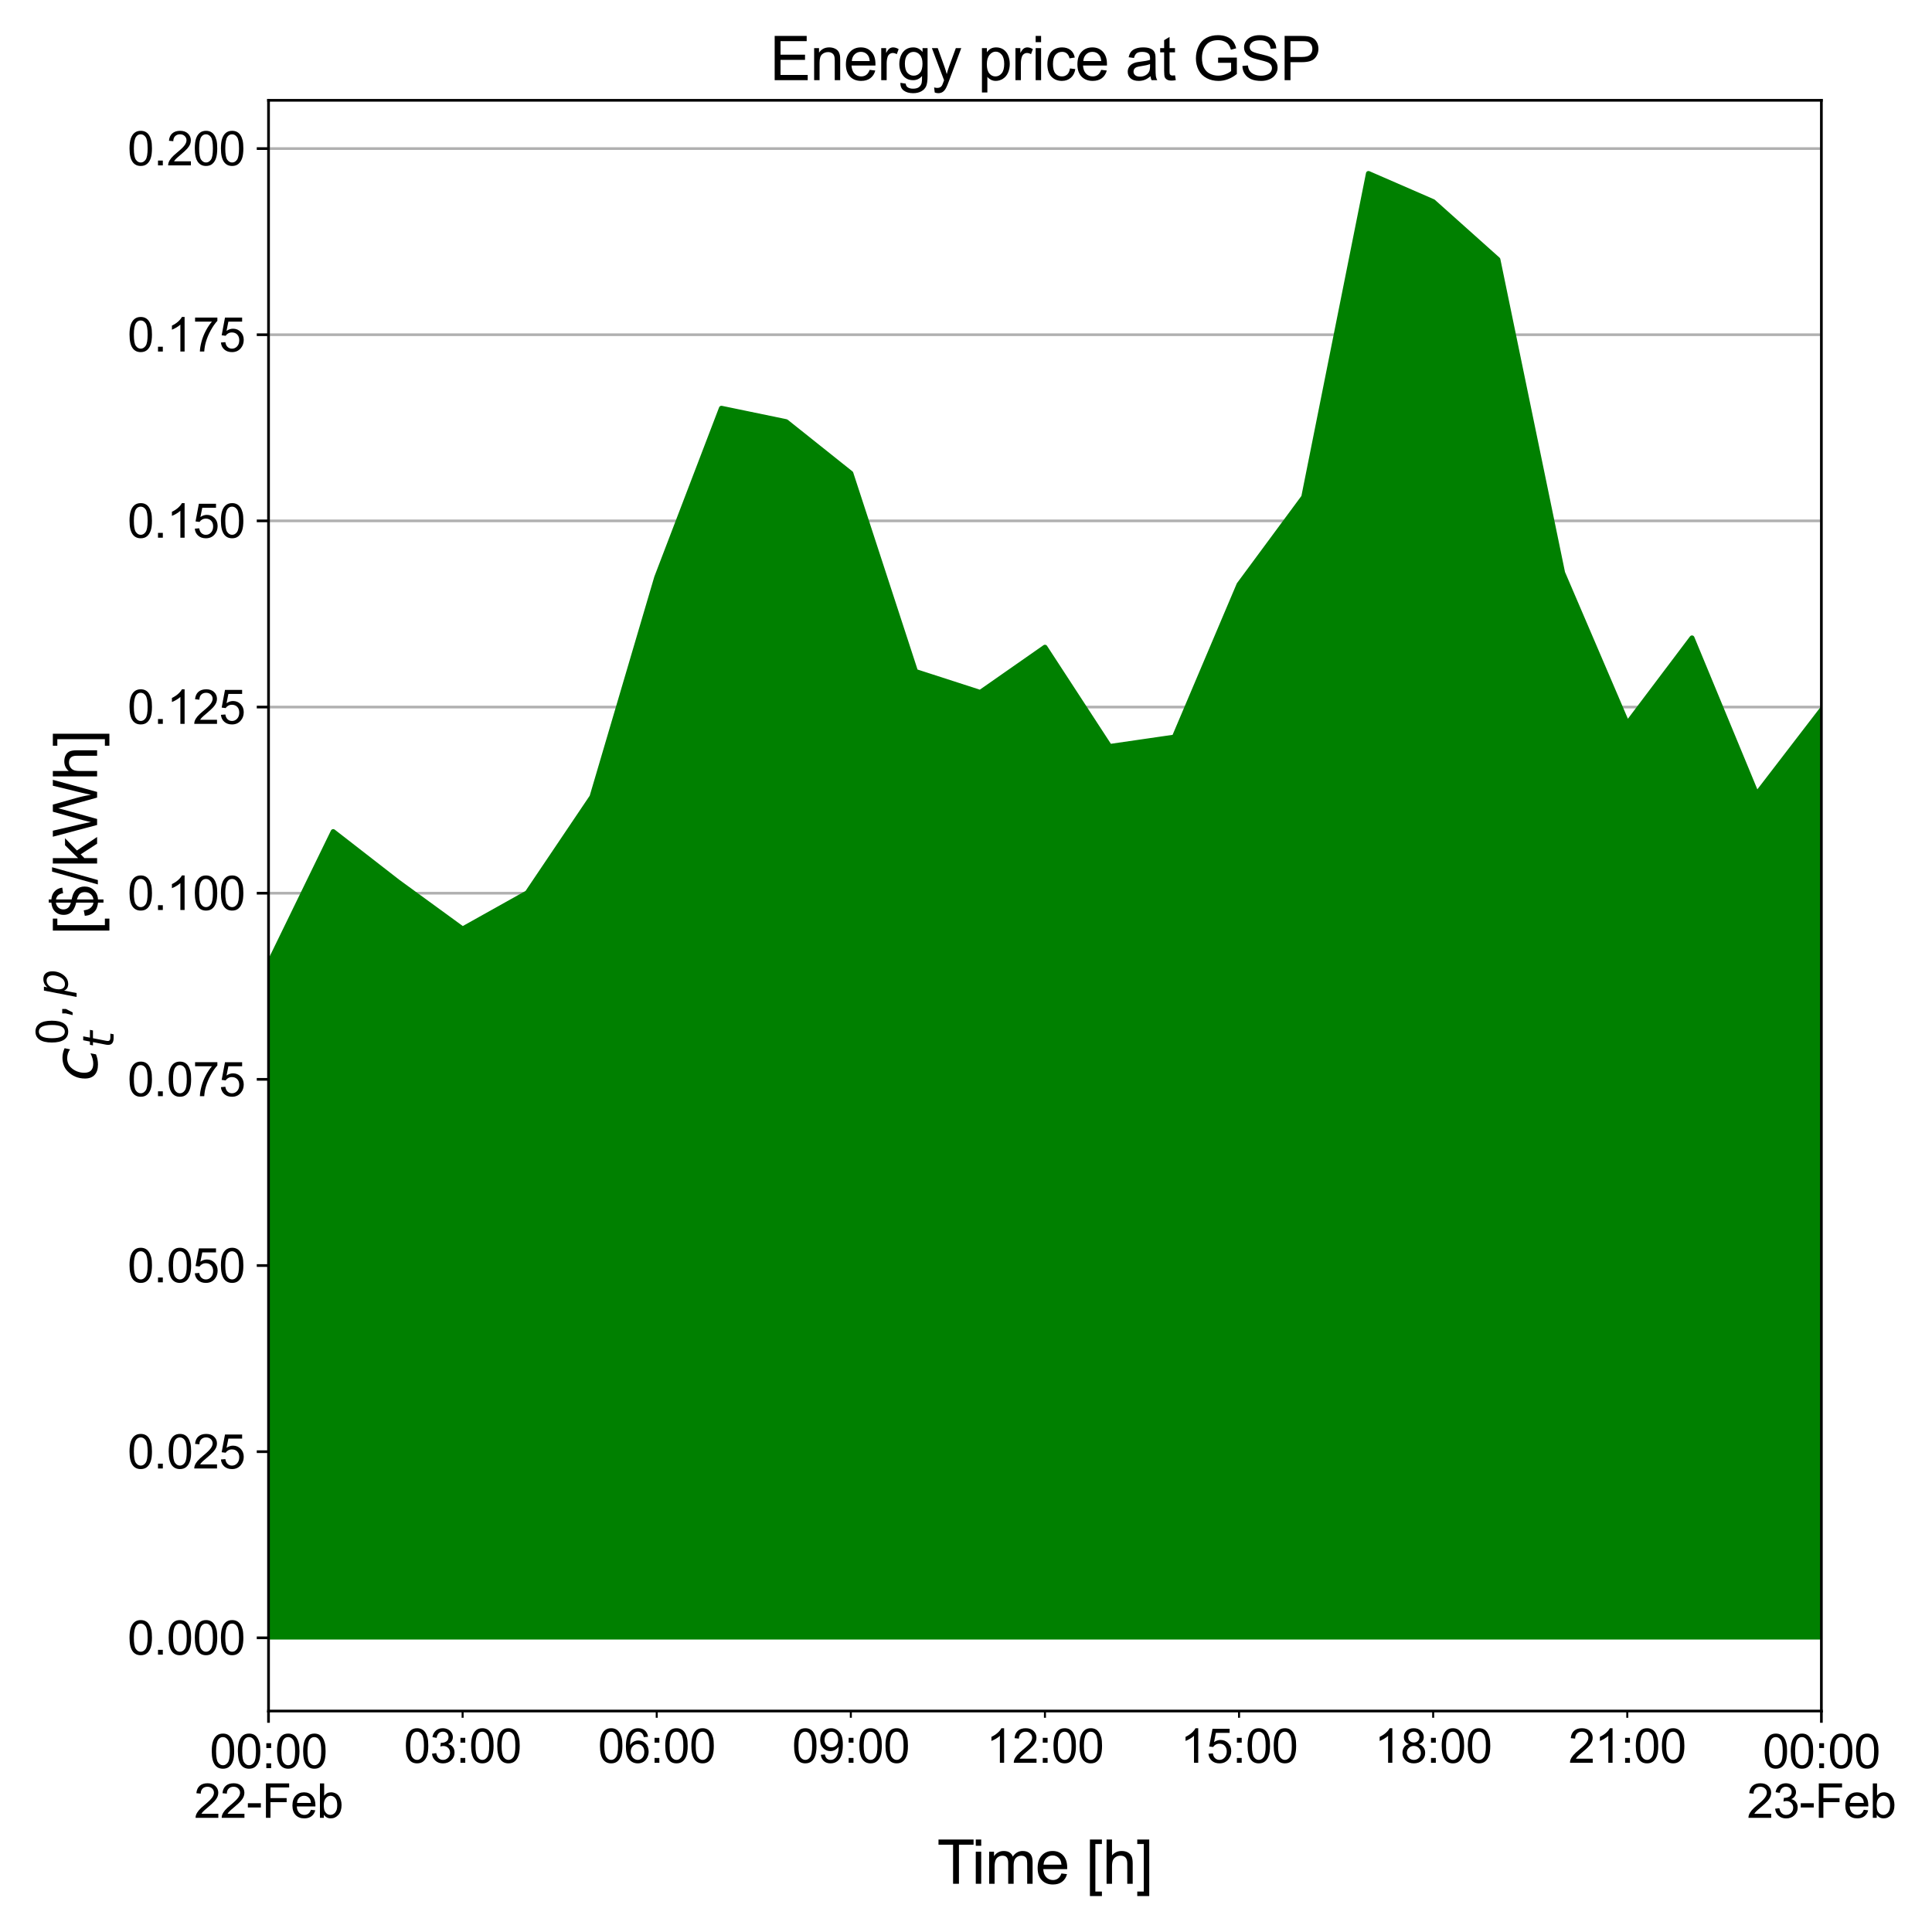 <?xml version="1.0" encoding="utf-8" standalone="no"?>
<!DOCTYPE svg PUBLIC "-//W3C//DTD SVG 1.1//EN"
  "http://www.w3.org/Graphics/SVG/1.1/DTD/svg11.dtd">
<svg xmlns:xlink="http://www.w3.org/1999/xlink" width="576pt" height="576pt" viewBox="0 0 576 576" xmlns="http://www.w3.org/2000/svg" version="1.1">
 <defs>
  <style type="text/css">*{stroke-linejoin: round; stroke-linecap: butt}</style>
 </defs>
 <g id="figure_1">
  <g id="patch_1">
   <path d="M 0 576 
L 576 576 
L 576 0 
L 0 0 
z
" style="fill: #ffffff"/>
  </g>
  <g id="axes_1">
   <g id="patch_2">
    <path d="M 80.051 510.127 
L 543.023 510.127 
L 543.023 29.903 
L 80.051 29.903 
z
" style="fill: #ffffff"/>
   </g>
   <g id="matplotlib.axis_1">
    <g id="xtick_1">
     <g id="line2d_1">
      <path d="M 80.051 510.127 
L 80.051 29.903 
" clip-path="url(#p0fe877a2eb)" style="fill: none; stroke: #b0b0b0; stroke-width: 0.8; stroke-linecap: square"/>
     </g>
     <g id="line2d_2">
      <defs>
       <path id="mec8074fde2" d="M 0 0 
L 0 3.5 
" style="stroke: #000000; stroke-width: 0.8"/>
      </defs>
      <g>
       <use xlink:href="#mec8074fde2" x="80.051" y="510.127" style="stroke: #000000; stroke-width: 0.8"/>
      </g>
     </g>
     <g id="text_1">
      <!-- 00:00 -->
      <g transform="translate(62.535 527.148)scale(0.14 -0.14)">
       <defs>
        <path id="ArialMT-30" d="M 266 2259 
Q 266 3072 433 3567 
Q 600 4063 929 4331 
Q 1259 4600 1759 4600 
Q 2128 4600 2406 4451 
Q 2684 4303 2865 4023 
Q 3047 3744 3150 3342 
Q 3253 2941 3253 2259 
Q 3253 1453 3087 958 
Q 2922 463 2592 192 
Q 2263 -78 1759 -78 
Q 1097 -78 719 397 
Q 266 969 266 2259 
z
M 844 2259 
Q 844 1131 1108 757 
Q 1372 384 1759 384 
Q 2147 384 2411 759 
Q 2675 1134 2675 2259 
Q 2675 3391 2411 3762 
Q 2147 4134 1753 4134 
Q 1366 4134 1134 3806 
Q 844 3388 844 2259 
z
" transform="scale(0.016)"/>
        <path id="ArialMT-3a" d="M 578 2678 
L 578 3319 
L 1219 3319 
L 1219 2678 
L 578 2678 
z
M 578 0 
L 578 641 
L 1219 641 
L 1219 0 
L 578 0 
z
" transform="scale(0.016)"/>
       </defs>
       <use xlink:href="#ArialMT-30"/>
       <use xlink:href="#ArialMT-30" x="55.615"/>
       <use xlink:href="#ArialMT-3a" x="111.23"/>
       <use xlink:href="#ArialMT-30" x="139.014"/>
       <use xlink:href="#ArialMT-30" x="194.629"/>
      </g>
      <!-- 22-Feb -->
      <g transform="translate(57.874 541.956)scale(0.14 -0.14)">
       <defs>
        <path id="ArialMT-32" d="M 3222 541 
L 3222 0 
L 194 0 
Q 188 203 259 391 
Q 375 700 629 1000 
Q 884 1300 1366 1694 
Q 2113 2306 2375 2664 
Q 2638 3022 2638 3341 
Q 2638 3675 2398 3904 
Q 2159 4134 1775 4134 
Q 1369 4134 1125 3890 
Q 881 3647 878 3216 
L 300 3275 
Q 359 3922 746 4261 
Q 1134 4600 1788 4600 
Q 2447 4600 2831 4234 
Q 3216 3869 3216 3328 
Q 3216 3053 3103 2787 
Q 2991 2522 2730 2228 
Q 2469 1934 1863 1422 
Q 1356 997 1212 845 
Q 1069 694 975 541 
L 3222 541 
z
" transform="scale(0.016)"/>
        <path id="ArialMT-2d" d="M 203 1375 
L 203 1941 
L 1931 1941 
L 1931 1375 
L 203 1375 
z
" transform="scale(0.016)"/>
        <path id="ArialMT-46" d="M 525 0 
L 525 4581 
L 3616 4581 
L 3616 4041 
L 1131 4041 
L 1131 2622 
L 3281 2622 
L 3281 2081 
L 1131 2081 
L 1131 0 
L 525 0 
z
" transform="scale(0.016)"/>
        <path id="ArialMT-65" d="M 2694 1069 
L 3275 997 
Q 3138 488 2766 206 
Q 2394 -75 1816 -75 
Q 1088 -75 661 373 
Q 234 822 234 1631 
Q 234 2469 665 2931 
Q 1097 3394 1784 3394 
Q 2450 3394 2872 2941 
Q 3294 2488 3294 1666 
Q 3294 1616 3291 1516 
L 816 1516 
Q 847 969 1125 678 
Q 1403 388 1819 388 
Q 2128 388 2347 550 
Q 2566 713 2694 1069 
z
M 847 1978 
L 2700 1978 
Q 2663 2397 2488 2606 
Q 2219 2931 1791 2931 
Q 1403 2931 1139 2672 
Q 875 2413 847 1978 
z
" transform="scale(0.016)"/>
        <path id="ArialMT-62" d="M 941 0 
L 419 0 
L 419 4581 
L 981 4581 
L 981 2947 
Q 1338 3394 1891 3394 
Q 2197 3394 2470 3270 
Q 2744 3147 2920 2923 
Q 3097 2700 3197 2384 
Q 3297 2069 3297 1709 
Q 3297 856 2875 390 
Q 2453 -75 1863 -75 
Q 1275 -75 941 416 
L 941 0 
z
M 934 1684 
Q 934 1088 1097 822 
Q 1363 388 1816 388 
Q 2184 388 2453 708 
Q 2722 1028 2722 1663 
Q 2722 2313 2464 2622 
Q 2206 2931 1841 2931 
Q 1472 2931 1203 2611 
Q 934 2291 934 1684 
z
" transform="scale(0.016)"/>
       </defs>
       <use xlink:href="#ArialMT-32"/>
       <use xlink:href="#ArialMT-32" x="55.615"/>
       <use xlink:href="#ArialMT-2d" x="111.23"/>
       <use xlink:href="#ArialMT-46" x="144.531"/>
       <use xlink:href="#ArialMT-65" x="205.615"/>
       <use xlink:href="#ArialMT-62" x="261.23"/>
      </g>
     </g>
    </g>
    <g id="xtick_2">
     <g id="line2d_3">
      <path d="M 543.023 510.127 
L 543.023 29.903 
" clip-path="url(#p0fe877a2eb)" style="fill: none; stroke: #b0b0b0; stroke-width: 0.8; stroke-linecap: square"/>
     </g>
     <g id="line2d_4">
      <g>
       <use xlink:href="#mec8074fde2" x="543.023" y="510.127" style="stroke: #000000; stroke-width: 0.8"/>
      </g>
     </g>
     <g id="text_2">
      <!-- 00:00 -->
      <g transform="translate(525.508 527.148)scale(0.14 -0.14)">
       <use xlink:href="#ArialMT-30"/>
       <use xlink:href="#ArialMT-30" x="55.615"/>
       <use xlink:href="#ArialMT-3a" x="111.23"/>
       <use xlink:href="#ArialMT-30" x="139.014"/>
       <use xlink:href="#ArialMT-30" x="194.629"/>
      </g>
      <!-- 23-Feb -->
      <g transform="translate(520.846 541.956)scale(0.14 -0.14)">
       <defs>
        <path id="ArialMT-33" d="M 269 1209 
L 831 1284 
Q 928 806 1161 595 
Q 1394 384 1728 384 
Q 2125 384 2398 659 
Q 2672 934 2672 1341 
Q 2672 1728 2419 1979 
Q 2166 2231 1775 2231 
Q 1616 2231 1378 2169 
L 1441 2663 
Q 1497 2656 1531 2656 
Q 1891 2656 2178 2843 
Q 2466 3031 2466 3422 
Q 2466 3731 2256 3934 
Q 2047 4138 1716 4138 
Q 1388 4138 1169 3931 
Q 950 3725 888 3313 
L 325 3413 
Q 428 3978 793 4289 
Q 1159 4600 1703 4600 
Q 2078 4600 2393 4439 
Q 2709 4278 2876 4000 
Q 3044 3722 3044 3409 
Q 3044 3113 2884 2869 
Q 2725 2625 2413 2481 
Q 2819 2388 3044 2092 
Q 3269 1797 3269 1353 
Q 3269 753 2831 336 
Q 2394 -81 1725 -81 
Q 1122 -81 723 278 
Q 325 638 269 1209 
z
" transform="scale(0.016)"/>
       </defs>
       <use xlink:href="#ArialMT-32"/>
       <use xlink:href="#ArialMT-33" x="55.615"/>
       <use xlink:href="#ArialMT-2d" x="111.23"/>
       <use xlink:href="#ArialMT-46" x="144.531"/>
       <use xlink:href="#ArialMT-65" x="205.615"/>
       <use xlink:href="#ArialMT-62" x="261.23"/>
      </g>
     </g>
    </g>
    <g id="xtick_3">
     <g id="line2d_5">
      <defs>
       <path id="m5b5d8b4d65" d="M 0 0 
L 0 2 
" style="stroke: #000000; stroke-width: 0.6"/>
      </defs>
      <g>
       <use xlink:href="#m5b5d8b4d65" x="137.922" y="510.127" style="stroke: #000000; stroke-width: 0.6"/>
      </g>
     </g>
     <g id="text_3">
      <!-- 03:00 -->
      <g transform="translate(120.407 525.548)scale(0.14 -0.14)">
       <use xlink:href="#ArialMT-30"/>
       <use xlink:href="#ArialMT-33" x="55.615"/>
       <use xlink:href="#ArialMT-3a" x="111.23"/>
       <use xlink:href="#ArialMT-30" x="139.014"/>
       <use xlink:href="#ArialMT-30" x="194.629"/>
      </g>
     </g>
    </g>
    <g id="xtick_4">
     <g id="line2d_6">
      <g>
       <use xlink:href="#m5b5d8b4d65" x="195.794" y="510.127" style="stroke: #000000; stroke-width: 0.6"/>
      </g>
     </g>
     <g id="text_4">
      <!-- 06:00 -->
      <g transform="translate(178.278 525.548)scale(0.14 -0.14)">
       <defs>
        <path id="ArialMT-36" d="M 3184 3459 
L 2625 3416 
Q 2550 3747 2413 3897 
Q 2184 4138 1850 4138 
Q 1581 4138 1378 3988 
Q 1113 3794 959 3422 
Q 806 3050 800 2363 
Q 1003 2672 1297 2822 
Q 1591 2972 1913 2972 
Q 2475 2972 2870 2558 
Q 3266 2144 3266 1488 
Q 3266 1056 3080 686 
Q 2894 316 2569 119 
Q 2244 -78 1831 -78 
Q 1128 -78 684 439 
Q 241 956 241 2144 
Q 241 3472 731 4075 
Q 1159 4600 1884 4600 
Q 2425 4600 2770 4297 
Q 3116 3994 3184 3459 
z
M 888 1484 
Q 888 1194 1011 928 
Q 1134 663 1356 523 
Q 1578 384 1822 384 
Q 2178 384 2434 671 
Q 2691 959 2691 1453 
Q 2691 1928 2437 2201 
Q 2184 2475 1800 2475 
Q 1419 2475 1153 2201 
Q 888 1928 888 1484 
z
" transform="scale(0.016)"/>
       </defs>
       <use xlink:href="#ArialMT-30"/>
       <use xlink:href="#ArialMT-36" x="55.615"/>
       <use xlink:href="#ArialMT-3a" x="111.23"/>
       <use xlink:href="#ArialMT-30" x="139.014"/>
       <use xlink:href="#ArialMT-30" x="194.629"/>
      </g>
     </g>
    </g>
    <g id="xtick_5">
     <g id="line2d_7">
      <g>
       <use xlink:href="#m5b5d8b4d65" x="253.665" y="510.127" style="stroke: #000000; stroke-width: 0.6"/>
      </g>
     </g>
     <g id="text_5">
      <!-- 09:00 -->
      <g transform="translate(236.15 525.548)scale(0.14 -0.14)">
       <defs>
        <path id="ArialMT-39" d="M 350 1059 
L 891 1109 
Q 959 728 1153 556 
Q 1347 384 1650 384 
Q 1909 384 2104 503 
Q 2300 622 2425 820 
Q 2550 1019 2634 1356 
Q 2719 1694 2719 2044 
Q 2719 2081 2716 2156 
Q 2547 1888 2255 1720 
Q 1963 1553 1622 1553 
Q 1053 1553 659 1965 
Q 266 2378 266 3053 
Q 266 3750 677 4175 
Q 1088 4600 1706 4600 
Q 2153 4600 2523 4359 
Q 2894 4119 3086 3673 
Q 3278 3228 3278 2384 
Q 3278 1506 3087 986 
Q 2897 466 2520 194 
Q 2144 -78 1638 -78 
Q 1100 -78 759 220 
Q 419 519 350 1059 
z
M 2653 3081 
Q 2653 3566 2395 3850 
Q 2138 4134 1775 4134 
Q 1400 4134 1122 3828 
Q 844 3522 844 3034 
Q 844 2597 1108 2323 
Q 1372 2050 1759 2050 
Q 2150 2050 2401 2323 
Q 2653 2597 2653 3081 
z
" transform="scale(0.016)"/>
       </defs>
       <use xlink:href="#ArialMT-30"/>
       <use xlink:href="#ArialMT-39" x="55.615"/>
       <use xlink:href="#ArialMT-3a" x="111.23"/>
       <use xlink:href="#ArialMT-30" x="139.014"/>
       <use xlink:href="#ArialMT-30" x="194.629"/>
      </g>
     </g>
    </g>
    <g id="xtick_6">
     <g id="line2d_8">
      <g>
       <use xlink:href="#m5b5d8b4d65" x="311.537" y="510.127" style="stroke: #000000; stroke-width: 0.6"/>
      </g>
     </g>
     <g id="text_6">
      <!-- 12:00 -->
      <g transform="translate(294.022 525.548)scale(0.14 -0.14)">
       <defs>
        <path id="ArialMT-31" d="M 2384 0 
L 1822 0 
L 1822 3584 
Q 1619 3391 1289 3197 
Q 959 3003 697 2906 
L 697 3450 
Q 1169 3672 1522 3987 
Q 1875 4303 2022 4600 
L 2384 4600 
L 2384 0 
z
" transform="scale(0.016)"/>
       </defs>
       <use xlink:href="#ArialMT-31"/>
       <use xlink:href="#ArialMT-32" x="55.615"/>
       <use xlink:href="#ArialMT-3a" x="111.23"/>
       <use xlink:href="#ArialMT-30" x="139.014"/>
       <use xlink:href="#ArialMT-30" x="194.629"/>
      </g>
     </g>
    </g>
    <g id="xtick_7">
     <g id="line2d_9">
      <g>
       <use xlink:href="#m5b5d8b4d65" x="369.408" y="510.127" style="stroke: #000000; stroke-width: 0.6"/>
      </g>
     </g>
     <g id="text_7">
      <!-- 15:00 -->
      <g transform="translate(351.893 525.548)scale(0.14 -0.14)">
       <defs>
        <path id="ArialMT-35" d="M 266 1200 
L 856 1250 
Q 922 819 1161 601 
Q 1400 384 1738 384 
Q 2144 384 2425 690 
Q 2706 997 2706 1503 
Q 2706 1984 2436 2262 
Q 2166 2541 1728 2541 
Q 1456 2541 1237 2417 
Q 1019 2294 894 2097 
L 366 2166 
L 809 4519 
L 3088 4519 
L 3088 3981 
L 1259 3981 
L 1013 2750 
Q 1425 3038 1878 3038 
Q 2478 3038 2890 2622 
Q 3303 2206 3303 1553 
Q 3303 931 2941 478 
Q 2500 -78 1738 -78 
Q 1113 -78 717 272 
Q 322 622 266 1200 
z
" transform="scale(0.016)"/>
       </defs>
       <use xlink:href="#ArialMT-31"/>
       <use xlink:href="#ArialMT-35" x="55.615"/>
       <use xlink:href="#ArialMT-3a" x="111.23"/>
       <use xlink:href="#ArialMT-30" x="139.014"/>
       <use xlink:href="#ArialMT-30" x="194.629"/>
      </g>
     </g>
    </g>
    <g id="xtick_8">
     <g id="line2d_10">
      <g>
       <use xlink:href="#m5b5d8b4d65" x="427.28" y="510.127" style="stroke: #000000; stroke-width: 0.6"/>
      </g>
     </g>
     <g id="text_8">
      <!-- 18:00 -->
      <g transform="translate(409.765 525.548)scale(0.14 -0.14)">
       <defs>
        <path id="ArialMT-38" d="M 1131 2484 
Q 781 2613 612 2850 
Q 444 3088 444 3419 
Q 444 3919 803 4259 
Q 1163 4600 1759 4600 
Q 2359 4600 2725 4251 
Q 3091 3903 3091 3403 
Q 3091 3084 2923 2848 
Q 2756 2613 2416 2484 
Q 2838 2347 3058 2040 
Q 3278 1734 3278 1309 
Q 3278 722 2862 322 
Q 2447 -78 1769 -78 
Q 1091 -78 675 323 
Q 259 725 259 1325 
Q 259 1772 486 2073 
Q 713 2375 1131 2484 
z
M 1019 3438 
Q 1019 3113 1228 2906 
Q 1438 2700 1772 2700 
Q 2097 2700 2305 2904 
Q 2513 3109 2513 3406 
Q 2513 3716 2298 3927 
Q 2084 4138 1766 4138 
Q 1444 4138 1231 3931 
Q 1019 3725 1019 3438 
z
M 838 1322 
Q 838 1081 952 856 
Q 1066 631 1291 507 
Q 1516 384 1775 384 
Q 2178 384 2440 643 
Q 2703 903 2703 1303 
Q 2703 1709 2433 1975 
Q 2163 2241 1756 2241 
Q 1359 2241 1098 1978 
Q 838 1716 838 1322 
z
" transform="scale(0.016)"/>
       </defs>
       <use xlink:href="#ArialMT-31"/>
       <use xlink:href="#ArialMT-38" x="55.615"/>
       <use xlink:href="#ArialMT-3a" x="111.23"/>
       <use xlink:href="#ArialMT-30" x="139.014"/>
       <use xlink:href="#ArialMT-30" x="194.629"/>
      </g>
     </g>
    </g>
    <g id="xtick_9">
     <g id="line2d_11">
      <g>
       <use xlink:href="#m5b5d8b4d65" x="485.152" y="510.127" style="stroke: #000000; stroke-width: 0.6"/>
      </g>
     </g>
     <g id="text_9">
      <!-- 21:00 -->
      <g transform="translate(467.636 525.548)scale(0.14 -0.14)">
       <use xlink:href="#ArialMT-32"/>
       <use xlink:href="#ArialMT-31" x="55.615"/>
       <use xlink:href="#ArialMT-3a" x="111.23"/>
       <use xlink:href="#ArialMT-30" x="139.014"/>
       <use xlink:href="#ArialMT-30" x="194.629"/>
      </g>
     </g>
    </g>
    <g id="text_10">
     <!-- Time [h] -->
     <g transform="translate(279.37 561.622)scale(0.18 -0.18)">
      <defs>
       <path id="ArialMT-54" d="M 1659 0 
L 1659 4041 
L 150 4041 
L 150 4581 
L 3781 4581 
L 3781 4041 
L 2266 4041 
L 2266 0 
L 1659 0 
z
" transform="scale(0.016)"/>
       <path id="ArialMT-69" d="M 425 3934 
L 425 4581 
L 988 4581 
L 988 3934 
L 425 3934 
z
M 425 0 
L 425 3319 
L 988 3319 
L 988 0 
L 425 0 
z
" transform="scale(0.016)"/>
       <path id="ArialMT-6d" d="M 422 0 
L 422 3319 
L 925 3319 
L 925 2853 
Q 1081 3097 1340 3245 
Q 1600 3394 1931 3394 
Q 2300 3394 2536 3241 
Q 2772 3088 2869 2813 
Q 3263 3394 3894 3394 
Q 4388 3394 4653 3120 
Q 4919 2847 4919 2278 
L 4919 0 
L 4359 0 
L 4359 2091 
Q 4359 2428 4304 2576 
Q 4250 2725 4106 2815 
Q 3963 2906 3769 2906 
Q 3419 2906 3187 2673 
Q 2956 2441 2956 1928 
L 2956 0 
L 2394 0 
L 2394 2156 
Q 2394 2531 2256 2718 
Q 2119 2906 1806 2906 
Q 1569 2906 1367 2781 
Q 1166 2656 1075 2415 
Q 984 2175 984 1722 
L 984 0 
L 422 0 
z
" transform="scale(0.016)"/>
       <path id="ArialMT-20" transform="scale(0.016)"/>
       <path id="ArialMT-5b" d="M 434 -1272 
L 434 4581 
L 1675 4581 
L 1675 4116 
L 997 4116 
L 997 -806 
L 1675 -806 
L 1675 -1272 
L 434 -1272 
z
" transform="scale(0.016)"/>
       <path id="ArialMT-68" d="M 422 0 
L 422 4581 
L 984 4581 
L 984 2938 
Q 1378 3394 1978 3394 
Q 2347 3394 2619 3248 
Q 2891 3103 3008 2847 
Q 3125 2591 3125 2103 
L 3125 0 
L 2563 0 
L 2563 2103 
Q 2563 2525 2380 2717 
Q 2197 2909 1863 2909 
Q 1613 2909 1392 2779 
Q 1172 2650 1078 2428 
Q 984 2206 984 1816 
L 984 0 
L 422 0 
z
" transform="scale(0.016)"/>
       <path id="ArialMT-5d" d="M 1363 -1272 
L 122 -1272 
L 122 -806 
L 800 -806 
L 800 4116 
L 122 4116 
L 122 4581 
L 1363 4581 
L 1363 -1272 
z
" transform="scale(0.016)"/>
      </defs>
      <use xlink:href="#ArialMT-54"/>
      <use xlink:href="#ArialMT-69" x="57.334"/>
      <use xlink:href="#ArialMT-6d" x="79.551"/>
      <use xlink:href="#ArialMT-65" x="162.852"/>
      <use xlink:href="#ArialMT-20" x="218.467"/>
      <use xlink:href="#ArialMT-5b" x="246.25"/>
      <use xlink:href="#ArialMT-68" x="274.033"/>
      <use xlink:href="#ArialMT-5d" x="329.648"/>
     </g>
    </g>
   </g>
   <g id="matplotlib.axis_2">
    <g id="ytick_1">
     <g id="line2d_12">
      <path d="M 80.051 488.299 
L 543.023 488.299 
" clip-path="url(#p0fe877a2eb)" style="fill: none; stroke: #b0b0b0; stroke-width: 0.8; stroke-linecap: square"/>
     </g>
     <g id="line2d_13">
      <defs>
       <path id="m1f0cbde946" d="M 0 0 
L -3.5 0 
" style="stroke: #000000; stroke-width: 0.8"/>
      </defs>
      <g>
       <use xlink:href="#m1f0cbde946" x="80.051" y="488.299" style="stroke: #000000; stroke-width: 0.8"/>
      </g>
     </g>
     <g id="text_11">
      <!-- 0.000 -->
      <g transform="translate(38.02 493.309)scale(0.14 -0.14)">
       <defs>
        <path id="ArialMT-2e" d="M 581 0 
L 581 641 
L 1222 641 
L 1222 0 
L 581 0 
z
" transform="scale(0.016)"/>
       </defs>
       <use xlink:href="#ArialMT-30"/>
       <use xlink:href="#ArialMT-2e" x="55.615"/>
       <use xlink:href="#ArialMT-30" x="83.398"/>
       <use xlink:href="#ArialMT-30" x="139.014"/>
       <use xlink:href="#ArialMT-30" x="194.629"/>
      </g>
     </g>
    </g>
    <g id="ytick_2">
     <g id="line2d_14">
      <path d="M 80.051 432.798 
L 543.023 432.798 
" clip-path="url(#p0fe877a2eb)" style="fill: none; stroke: #b0b0b0; stroke-width: 0.8; stroke-linecap: square"/>
     </g>
     <g id="line2d_15">
      <g>
       <use xlink:href="#m1f0cbde946" x="80.051" y="432.798" style="stroke: #000000; stroke-width: 0.8"/>
      </g>
     </g>
     <g id="text_12">
      <!-- 0.025 -->
      <g transform="translate(38.02 437.809)scale(0.14 -0.14)">
       <use xlink:href="#ArialMT-30"/>
       <use xlink:href="#ArialMT-2e" x="55.615"/>
       <use xlink:href="#ArialMT-30" x="83.398"/>
       <use xlink:href="#ArialMT-32" x="139.014"/>
       <use xlink:href="#ArialMT-35" x="194.629"/>
      </g>
     </g>
    </g>
    <g id="ytick_3">
     <g id="line2d_16">
      <path d="M 80.051 377.298 
L 543.023 377.298 
" clip-path="url(#p0fe877a2eb)" style="fill: none; stroke: #b0b0b0; stroke-width: 0.8; stroke-linecap: square"/>
     </g>
     <g id="line2d_17">
      <g>
       <use xlink:href="#m1f0cbde946" x="80.051" y="377.298" style="stroke: #000000; stroke-width: 0.8"/>
      </g>
     </g>
     <g id="text_13">
      <!-- 0.050 -->
      <g transform="translate(38.02 382.308)scale(0.14 -0.14)">
       <use xlink:href="#ArialMT-30"/>
       <use xlink:href="#ArialMT-2e" x="55.615"/>
       <use xlink:href="#ArialMT-30" x="83.398"/>
       <use xlink:href="#ArialMT-35" x="139.014"/>
       <use xlink:href="#ArialMT-30" x="194.629"/>
      </g>
     </g>
    </g>
    <g id="ytick_4">
     <g id="line2d_18">
      <path d="M 80.051 321.797 
L 543.023 321.797 
" clip-path="url(#p0fe877a2eb)" style="fill: none; stroke: #b0b0b0; stroke-width: 0.8; stroke-linecap: square"/>
     </g>
     <g id="line2d_19">
      <g>
       <use xlink:href="#m1f0cbde946" x="80.051" y="321.797" style="stroke: #000000; stroke-width: 0.8"/>
      </g>
     </g>
     <g id="text_14">
      <!-- 0.075 -->
      <g transform="translate(38.02 326.808)scale(0.14 -0.14)">
       <defs>
        <path id="ArialMT-37" d="M 303 3981 
L 303 4522 
L 3269 4522 
L 3269 4084 
Q 2831 3619 2401 2847 
Q 1972 2075 1738 1259 
Q 1569 684 1522 0 
L 944 0 
Q 953 541 1156 1306 
Q 1359 2072 1739 2783 
Q 2119 3494 2547 3981 
L 303 3981 
z
" transform="scale(0.016)"/>
       </defs>
       <use xlink:href="#ArialMT-30"/>
       <use xlink:href="#ArialMT-2e" x="55.615"/>
       <use xlink:href="#ArialMT-30" x="83.398"/>
       <use xlink:href="#ArialMT-37" x="139.014"/>
       <use xlink:href="#ArialMT-35" x="194.629"/>
      </g>
     </g>
    </g>
    <g id="ytick_5">
     <g id="line2d_20">
      <path d="M 80.051 266.297 
L 543.023 266.297 
" clip-path="url(#p0fe877a2eb)" style="fill: none; stroke: #b0b0b0; stroke-width: 0.8; stroke-linecap: square"/>
     </g>
     <g id="line2d_21">
      <g>
       <use xlink:href="#m1f0cbde946" x="80.051" y="266.297" style="stroke: #000000; stroke-width: 0.8"/>
      </g>
     </g>
     <g id="text_15">
      <!-- 0.100 -->
      <g transform="translate(38.02 271.307)scale(0.14 -0.14)">
       <use xlink:href="#ArialMT-30"/>
       <use xlink:href="#ArialMT-2e" x="55.615"/>
       <use xlink:href="#ArialMT-31" x="83.398"/>
       <use xlink:href="#ArialMT-30" x="139.014"/>
       <use xlink:href="#ArialMT-30" x="194.629"/>
      </g>
     </g>
    </g>
    <g id="ytick_6">
     <g id="line2d_22">
      <path d="M 80.051 210.796 
L 543.023 210.796 
" clip-path="url(#p0fe877a2eb)" style="fill: none; stroke: #b0b0b0; stroke-width: 0.8; stroke-linecap: square"/>
     </g>
     <g id="line2d_23">
      <g>
       <use xlink:href="#m1f0cbde946" x="80.051" y="210.796" style="stroke: #000000; stroke-width: 0.8"/>
      </g>
     </g>
     <g id="text_16">
      <!-- 0.125 -->
      <g transform="translate(38.02 215.807)scale(0.14 -0.14)">
       <use xlink:href="#ArialMT-30"/>
       <use xlink:href="#ArialMT-2e" x="55.615"/>
       <use xlink:href="#ArialMT-31" x="83.398"/>
       <use xlink:href="#ArialMT-32" x="139.014"/>
       <use xlink:href="#ArialMT-35" x="194.629"/>
      </g>
     </g>
    </g>
    <g id="ytick_7">
     <g id="line2d_24">
      <path d="M 80.051 155.296 
L 543.023 155.296 
" clip-path="url(#p0fe877a2eb)" style="fill: none; stroke: #b0b0b0; stroke-width: 0.8; stroke-linecap: square"/>
     </g>
     <g id="line2d_25">
      <g>
       <use xlink:href="#m1f0cbde946" x="80.051" y="155.296" style="stroke: #000000; stroke-width: 0.8"/>
      </g>
     </g>
     <g id="text_17">
      <!-- 0.150 -->
      <g transform="translate(38.02 160.306)scale(0.14 -0.14)">
       <use xlink:href="#ArialMT-30"/>
       <use xlink:href="#ArialMT-2e" x="55.615"/>
       <use xlink:href="#ArialMT-31" x="83.398"/>
       <use xlink:href="#ArialMT-35" x="139.014"/>
       <use xlink:href="#ArialMT-30" x="194.629"/>
      </g>
     </g>
    </g>
    <g id="ytick_8">
     <g id="line2d_26">
      <path d="M 80.051 99.795 
L 543.023 99.795 
" clip-path="url(#p0fe877a2eb)" style="fill: none; stroke: #b0b0b0; stroke-width: 0.8; stroke-linecap: square"/>
     </g>
     <g id="line2d_27">
      <g>
       <use xlink:href="#m1f0cbde946" x="80.051" y="99.795" style="stroke: #000000; stroke-width: 0.8"/>
      </g>
     </g>
     <g id="text_18">
      <!-- 0.175 -->
      <g transform="translate(38.02 104.806)scale(0.14 -0.14)">
       <use xlink:href="#ArialMT-30"/>
       <use xlink:href="#ArialMT-2e" x="55.615"/>
       <use xlink:href="#ArialMT-31" x="83.398"/>
       <use xlink:href="#ArialMT-37" x="139.014"/>
       <use xlink:href="#ArialMT-35" x="194.629"/>
      </g>
     </g>
    </g>
    <g id="ytick_9">
     <g id="line2d_28">
      <path d="M 80.051 44.295 
L 543.023 44.295 
" clip-path="url(#p0fe877a2eb)" style="fill: none; stroke: #b0b0b0; stroke-width: 0.8; stroke-linecap: square"/>
     </g>
     <g id="line2d_29">
      <g>
       <use xlink:href="#m1f0cbde946" x="80.051" y="44.295" style="stroke: #000000; stroke-width: 0.8"/>
      </g>
     </g>
     <g id="text_19">
      <!-- 0.200 -->
      <g transform="translate(38.02 49.305)scale(0.14 -0.14)">
       <use xlink:href="#ArialMT-30"/>
       <use xlink:href="#ArialMT-2e" x="55.615"/>
       <use xlink:href="#ArialMT-32" x="83.398"/>
       <use xlink:href="#ArialMT-30" x="139.014"/>
       <use xlink:href="#ArialMT-30" x="194.629"/>
      </g>
     </g>
    </g>
    <g id="text_20">
     <!-- $c_t^{0,p}$  [\$/kWh] -->
     <g transform="translate(28.98 322.395)rotate(-90)scale(0.18 -0.18)">
      <defs>
       <path id="DejaVuSans-Oblique-63" d="M 3431 3366 
L 3316 2797 
Q 3109 2947 2876 3022 
Q 2644 3097 2394 3097 
Q 2119 3097 1870 3000 
Q 1622 2903 1453 2725 
Q 1184 2453 1037 2087 
Q 891 1722 891 1331 
Q 891 859 1127 628 
Q 1363 397 1844 397 
Q 2081 397 2348 469 
Q 2616 541 2906 684 
L 2797 116 
Q 2547 13 2283 -39 
Q 2019 -91 1741 -91 
Q 1044 -91 669 257 
Q 294 606 294 1253 
Q 294 1797 489 2255 
Q 684 2713 1069 3078 
Q 1331 3328 1684 3456 
Q 2038 3584 2456 3584 
Q 2700 3584 2940 3529 
Q 3181 3475 3431 3366 
z
" transform="scale(0.016)"/>
       <path id="DejaVuSans-30" d="M 2034 4250 
Q 1547 4250 1301 3770 
Q 1056 3291 1056 2328 
Q 1056 1369 1301 889 
Q 1547 409 2034 409 
Q 2525 409 2770 889 
Q 3016 1369 3016 2328 
Q 3016 3291 2770 3770 
Q 2525 4250 2034 4250 
z
M 2034 4750 
Q 2819 4750 3233 4129 
Q 3647 3509 3647 2328 
Q 3647 1150 3233 529 
Q 2819 -91 2034 -91 
Q 1250 -91 836 529 
Q 422 1150 422 2328 
Q 422 3509 836 4129 
Q 1250 4750 2034 4750 
z
" transform="scale(0.016)"/>
       <path id="DejaVuSans-2c" d="M 750 794 
L 1409 794 
L 1409 256 
L 897 -744 
L 494 -744 
L 750 256 
L 750 794 
z
" transform="scale(0.016)"/>
       <path id="DejaVuSans-Oblique-70" d="M 3175 2156 
Q 3175 2616 2975 2859 
Q 2775 3103 2400 3103 
Q 2144 3103 1911 2972 
Q 1678 2841 1497 2591 
Q 1319 2344 1212 1994 
Q 1106 1644 1106 1300 
Q 1106 863 1306 627 
Q 1506 391 1875 391 
Q 2147 391 2380 519 
Q 2613 647 2778 891 
Q 2956 1147 3065 1494 
Q 3175 1841 3175 2156 
z
M 1394 2969 
Q 1625 3272 1939 3428 
Q 2253 3584 2638 3584 
Q 3175 3584 3472 3232 
Q 3769 2881 3769 2247 
Q 3769 1728 3584 1258 
Q 3400 788 3053 416 
Q 2822 169 2531 39 
Q 2241 -91 1919 -91 
Q 1547 -91 1294 64 
Q 1041 219 916 525 
L 556 -1331 
L -19 -1331 
L 922 3500 
L 1497 3500 
L 1394 2969 
z
" transform="scale(0.016)"/>
       <path id="DejaVuSans-Oblique-74" d="M 2706 3500 
L 2619 3053 
L 1472 3053 
L 1100 1153 
Q 1081 1047 1072 975 
Q 1063 903 1063 863 
Q 1063 663 1183 572 
Q 1303 481 1569 481 
L 2150 481 
L 2053 0 
L 1503 0 
Q 991 0 739 200 
Q 488 400 488 806 
Q 488 878 497 964 
Q 506 1050 525 1153 
L 897 3053 
L 409 3053 
L 500 3500 
L 978 3500 
L 1172 4494 
L 1747 4494 
L 1556 3500 
L 2706 3500 
z
" transform="scale(0.016)"/>
       <path id="ArialMT-24" d="M 1594 -659 
L 1594 -97 
Q 1172 -44 908 92 
Q 644 228 451 531 
Q 259 834 228 1272 
L 794 1378 
Q 859 925 1025 713 
Q 1263 413 1594 378 
L 1594 2169 
Q 1247 2234 884 2438 
Q 616 2588 470 2853 
Q 325 3119 325 3456 
Q 325 4056 750 4428 
Q 1034 4678 1594 4734 
L 1594 5003 
L 1925 5003 
L 1925 4734 
Q 2416 4688 2703 4447 
Q 3072 4141 3147 3606 
L 2566 3519 
Q 2516 3850 2358 4026 
Q 2200 4203 1925 4259 
L 1925 2638 
Q 2350 2531 2488 2472 
Q 2750 2356 2915 2190 
Q 3081 2025 3170 1797 
Q 3259 1569 3259 1303 
Q 3259 719 2887 328 
Q 2516 -63 1925 -91 
L 1925 -659 
L 1594 -659 
z
M 1594 4266 
Q 1266 4216 1077 4003 
Q 888 3791 888 3500 
Q 888 3213 1048 3019 
Q 1209 2825 1594 2709 
L 1594 4266 
z
M 1925 378 
Q 2253 419 2467 662 
Q 2681 906 2681 1266 
Q 2681 1572 2529 1758 
Q 2378 1944 1925 2091 
L 1925 378 
z
" transform="scale(0.016)"/>
       <path id="ArialMT-2f" d="M 0 -78 
L 1328 4659 
L 1778 4659 
L 453 -78 
L 0 -78 
z
" transform="scale(0.016)"/>
       <path id="ArialMT-6b" d="M 425 0 
L 425 4581 
L 988 4581 
L 988 1969 
L 2319 3319 
L 3047 3319 
L 1778 2088 
L 3175 0 
L 2481 0 
L 1384 1697 
L 988 1316 
L 988 0 
L 425 0 
z
" transform="scale(0.016)"/>
       <path id="ArialMT-57" d="M 1294 0 
L 78 4581 
L 700 4581 
L 1397 1578 
Q 1509 1106 1591 641 
Q 1766 1375 1797 1488 
L 2669 4581 
L 3400 4581 
L 4056 2263 
Q 4303 1400 4413 641 
Q 4500 1075 4641 1638 
L 5359 4581 
L 5969 4581 
L 4713 0 
L 4128 0 
L 3163 3491 
Q 3041 3928 3019 4028 
Q 2947 3713 2884 3491 
L 1913 0 
L 1294 0 
z
" transform="scale(0.016)"/>
      </defs>
      <use xlink:href="#DejaVuSans-Oblique-63" transform="translate(0 0.18)"/>
      <use xlink:href="#DejaVuSans-30" transform="translate(59.63 49.047)scale(0.7)"/>
      <use xlink:href="#DejaVuSans-2c" transform="translate(104.166 49.047)scale(0.7)"/>
      <use xlink:href="#DejaVuSans-Oblique-70" transform="translate(140.055 49.047)scale(0.7)"/>
      <use xlink:href="#DejaVuSans-Oblique-74" transform="translate(54.98 -27.164)scale(0.7)"/>
      <use xlink:href="#ArialMT-20" transform="translate(187.223 0.18)"/>
      <use xlink:href="#ArialMT-20" transform="translate(215.006 0.18)"/>
      <use xlink:href="#ArialMT-5b" transform="translate(242.79 0.18)"/>
      <use xlink:href="#ArialMT-24" transform="translate(270.573 0.18)"/>
      <use xlink:href="#ArialMT-2f" transform="translate(326.188 0.18)"/>
      <use xlink:href="#ArialMT-6b" transform="translate(353.971 0.18)"/>
      <use xlink:href="#ArialMT-57" transform="translate(403.971 0.18)"/>
      <use xlink:href="#ArialMT-68" transform="translate(498.356 0.18)"/>
      <use xlink:href="#ArialMT-5d" transform="translate(553.971 0.18)"/>
     </g>
    </g>
   </g>
   <g id="PolyCollection_1">
    <defs>
     <path id="m5eaeed7482" d="M 80.051 -288.435 
L 80.051 -87.701 
L 99.341 -87.701 
L 118.632 -87.701 
L 137.922 -87.701 
L 157.213 -87.701 
L 176.503 -87.701 
L 195.794 -87.701 
L 215.084 -87.701 
L 234.375 -87.701 
L 253.665 -87.701 
L 272.956 -87.701 
L 292.246 -87.701 
L 311.537 -87.701 
L 330.827 -87.701 
L 350.118 -87.701 
L 369.408 -87.701 
L 388.699 -87.701 
L 407.989 -87.701 
L 427.28 -87.701 
L 446.571 -87.701 
L 465.861 -87.701 
L 485.152 -87.701 
L 504.442 -87.701 
L 523.733 -87.701 
L 543.023 -87.701 
L 543.023 -364.293 
L 543.023 -364.293 
L 523.733 -339.185 
L 504.442 -385.805 
L 485.152 -360.231 
L 465.861 -405.253 
L 446.571 -498.627 
L 427.28 -515.877 
L 407.989 -524.268 
L 388.699 -427.83 
L 369.408 -401.723 
L 350.118 -356.235 
L 330.827 -353.438 
L 311.537 -383.03 
L 292.246 -369.555 
L 272.956 -375.793 
L 253.665 -434.89 
L 234.375 -450.275 
L 215.084 -454.271 
L 195.794 -403.854 
L 176.503 -338.452 
L 157.213 -309.814 
L 137.922 -299.025 
L 118.632 -313.078 
L 99.341 -328.063 
L 80.051 -288.435 
z
" style="stroke: #008000"/>
    </defs>
    <g clip-path="url(#p0fe877a2eb)">
     <use xlink:href="#m5eaeed7482" x="0" y="576" style="fill: #008000; stroke: #008000"/>
    </g>
   </g>
   <g id="line2d_30">
    <path d="M 80.051 287.565 
L 99.341 247.937 
L 118.632 262.922 
L 137.922 276.975 
L 157.213 266.186 
L 176.503 237.548 
L 195.794 172.146 
L 215.084 121.729 
L 234.375 125.725 
L 253.665 141.11 
L 272.956 200.207 
L 292.246 206.445 
L 311.537 192.97 
L 330.827 222.562 
L 350.118 219.765 
L 369.408 174.277 
L 388.699 148.17 
L 407.989 51.732 
L 427.28 60.123 
L 446.571 77.373 
L 465.861 170.747 
L 485.152 215.769 
L 504.442 190.195 
L 523.733 236.815 
L 543.023 211.707 
" clip-path="url(#p0fe877a2eb)" style="fill: none; stroke: #008000; stroke-width: 1.5; stroke-linecap: square"/>
   </g>
   <g id="patch_3">
    <path d="M 80.051 510.127 
L 80.051 29.903 
" style="fill: none; stroke: #000000; stroke-width: 0.8; stroke-linejoin: miter; stroke-linecap: square"/>
   </g>
   <g id="patch_4">
    <path d="M 543.023 510.127 
L 543.023 29.903 
" style="fill: none; stroke: #000000; stroke-width: 0.8; stroke-linejoin: miter; stroke-linecap: square"/>
   </g>
   <g id="patch_5">
    <path d="M 80.051 510.127 
L 543.023 510.127 
" style="fill: none; stroke: #000000; stroke-width: 0.8; stroke-linejoin: miter; stroke-linecap: square"/>
   </g>
   <g id="patch_6">
    <path d="M 80.051 29.903 
L 543.023 29.903 
" style="fill: none; stroke: #000000; stroke-width: 0.8; stroke-linejoin: miter; stroke-linecap: square"/>
   </g>
   <g id="text_21">
    <!-- Energy price at GSP -->
    <g transform="translate(229.503 23.903)scale(0.18 -0.18)">
     <defs>
      <path id="ArialMT-45" d="M 506 0 
L 506 4581 
L 3819 4581 
L 3819 4041 
L 1113 4041 
L 1113 2638 
L 3647 2638 
L 3647 2100 
L 1113 2100 
L 1113 541 
L 3925 541 
L 3925 0 
L 506 0 
z
" transform="scale(0.016)"/>
      <path id="ArialMT-6e" d="M 422 0 
L 422 3319 
L 928 3319 
L 928 2847 
Q 1294 3394 1984 3394 
Q 2284 3394 2536 3286 
Q 2788 3178 2913 3003 
Q 3038 2828 3088 2588 
Q 3119 2431 3119 2041 
L 3119 0 
L 2556 0 
L 2556 2019 
Q 2556 2363 2490 2533 
Q 2425 2703 2258 2804 
Q 2091 2906 1866 2906 
Q 1506 2906 1245 2678 
Q 984 2450 984 1813 
L 984 0 
L 422 0 
z
" transform="scale(0.016)"/>
      <path id="ArialMT-72" d="M 416 0 
L 416 3319 
L 922 3319 
L 922 2816 
Q 1116 3169 1280 3281 
Q 1444 3394 1641 3394 
Q 1925 3394 2219 3213 
L 2025 2691 
Q 1819 2813 1613 2813 
Q 1428 2813 1281 2702 
Q 1134 2591 1072 2394 
Q 978 2094 978 1738 
L 978 0 
L 416 0 
z
" transform="scale(0.016)"/>
      <path id="ArialMT-67" d="M 319 -275 
L 866 -356 
Q 900 -609 1056 -725 
Q 1266 -881 1628 -881 
Q 2019 -881 2231 -725 
Q 2444 -569 2519 -288 
Q 2563 -116 2559 434 
Q 2191 0 1641 0 
Q 956 0 581 494 
Q 206 988 206 1678 
Q 206 2153 378 2554 
Q 550 2956 876 3175 
Q 1203 3394 1644 3394 
Q 2231 3394 2613 2919 
L 2613 3319 
L 3131 3319 
L 3131 450 
Q 3131 -325 2973 -648 
Q 2816 -972 2473 -1159 
Q 2131 -1347 1631 -1347 
Q 1038 -1347 672 -1080 
Q 306 -813 319 -275 
z
M 784 1719 
Q 784 1066 1043 766 
Q 1303 466 1694 466 
Q 2081 466 2343 764 
Q 2606 1063 2606 1700 
Q 2606 2309 2336 2618 
Q 2066 2928 1684 2928 
Q 1309 2928 1046 2623 
Q 784 2319 784 1719 
z
" transform="scale(0.016)"/>
      <path id="ArialMT-79" d="M 397 -1278 
L 334 -750 
Q 519 -800 656 -800 
Q 844 -800 956 -737 
Q 1069 -675 1141 -563 
Q 1194 -478 1313 -144 
Q 1328 -97 1363 -6 
L 103 3319 
L 709 3319 
L 1400 1397 
Q 1534 1031 1641 628 
Q 1738 1016 1872 1384 
L 2581 3319 
L 3144 3319 
L 1881 -56 
Q 1678 -603 1566 -809 
Q 1416 -1088 1222 -1217 
Q 1028 -1347 759 -1347 
Q 597 -1347 397 -1278 
z
" transform="scale(0.016)"/>
      <path id="ArialMT-70" d="M 422 -1272 
L 422 3319 
L 934 3319 
L 934 2888 
Q 1116 3141 1344 3267 
Q 1572 3394 1897 3394 
Q 2322 3394 2647 3175 
Q 2972 2956 3137 2557 
Q 3303 2159 3303 1684 
Q 3303 1175 3120 767 
Q 2938 359 2589 142 
Q 2241 -75 1856 -75 
Q 1575 -75 1351 44 
Q 1128 163 984 344 
L 984 -1272 
L 422 -1272 
z
M 931 1641 
Q 931 1000 1190 694 
Q 1450 388 1819 388 
Q 2194 388 2461 705 
Q 2728 1022 2728 1688 
Q 2728 2322 2467 2637 
Q 2206 2953 1844 2953 
Q 1484 2953 1207 2617 
Q 931 2281 931 1641 
z
" transform="scale(0.016)"/>
      <path id="ArialMT-63" d="M 2588 1216 
L 3141 1144 
Q 3050 572 2676 248 
Q 2303 -75 1759 -75 
Q 1078 -75 664 370 
Q 250 816 250 1647 
Q 250 2184 428 2587 
Q 606 2991 970 3192 
Q 1334 3394 1763 3394 
Q 2303 3394 2647 3120 
Q 2991 2847 3088 2344 
L 2541 2259 
Q 2463 2594 2264 2762 
Q 2066 2931 1784 2931 
Q 1359 2931 1093 2626 
Q 828 2322 828 1663 
Q 828 994 1084 691 
Q 1341 388 1753 388 
Q 2084 388 2306 591 
Q 2528 794 2588 1216 
z
" transform="scale(0.016)"/>
      <path id="ArialMT-61" d="M 2588 409 
Q 2275 144 1986 34 
Q 1697 -75 1366 -75 
Q 819 -75 525 192 
Q 231 459 231 875 
Q 231 1119 342 1320 
Q 453 1522 633 1644 
Q 813 1766 1038 1828 
Q 1203 1872 1538 1913 
Q 2219 1994 2541 2106 
Q 2544 2222 2544 2253 
Q 2544 2597 2384 2738 
Q 2169 2928 1744 2928 
Q 1347 2928 1158 2789 
Q 969 2650 878 2297 
L 328 2372 
Q 403 2725 575 2942 
Q 747 3159 1072 3276 
Q 1397 3394 1825 3394 
Q 2250 3394 2515 3294 
Q 2781 3194 2906 3042 
Q 3031 2891 3081 2659 
Q 3109 2516 3109 2141 
L 3109 1391 
Q 3109 606 3145 398 
Q 3181 191 3288 0 
L 2700 0 
Q 2613 175 2588 409 
z
M 2541 1666 
Q 2234 1541 1622 1453 
Q 1275 1403 1131 1340 
Q 988 1278 909 1158 
Q 831 1038 831 891 
Q 831 666 1001 516 
Q 1172 366 1500 366 
Q 1825 366 2078 508 
Q 2331 650 2450 897 
Q 2541 1088 2541 1459 
L 2541 1666 
z
" transform="scale(0.016)"/>
      <path id="ArialMT-74" d="M 1650 503 
L 1731 6 
Q 1494 -44 1306 -44 
Q 1000 -44 831 53 
Q 663 150 594 308 
Q 525 466 525 972 
L 525 2881 
L 113 2881 
L 113 3319 
L 525 3319 
L 525 4141 
L 1084 4478 
L 1084 3319 
L 1650 3319 
L 1650 2881 
L 1084 2881 
L 1084 941 
Q 1084 700 1114 631 
Q 1144 563 1211 522 
Q 1278 481 1403 481 
Q 1497 481 1650 503 
z
" transform="scale(0.016)"/>
      <path id="ArialMT-47" d="M 2638 1797 
L 2638 2334 
L 4578 2338 
L 4578 638 
Q 4131 281 3656 101 
Q 3181 -78 2681 -78 
Q 2006 -78 1454 211 
Q 903 500 622 1047 
Q 341 1594 341 2269 
Q 341 2938 620 3517 
Q 900 4097 1425 4378 
Q 1950 4659 2634 4659 
Q 3131 4659 3532 4498 
Q 3934 4338 4162 4050 
Q 4391 3763 4509 3300 
L 3963 3150 
Q 3859 3500 3706 3700 
Q 3553 3900 3268 4020 
Q 2984 4141 2638 4141 
Q 2222 4141 1919 4014 
Q 1616 3888 1430 3681 
Q 1244 3475 1141 3228 
Q 966 2803 966 2306 
Q 966 1694 1177 1281 
Q 1388 869 1791 669 
Q 2194 469 2647 469 
Q 3041 469 3416 620 
Q 3791 772 3984 944 
L 3984 1797 
L 2638 1797 
z
" transform="scale(0.016)"/>
      <path id="ArialMT-53" d="M 288 1472 
L 859 1522 
Q 900 1178 1048 958 
Q 1197 738 1509 602 
Q 1822 466 2213 466 
Q 2559 466 2825 569 
Q 3091 672 3220 851 
Q 3350 1031 3350 1244 
Q 3350 1459 3225 1620 
Q 3100 1781 2813 1891 
Q 2628 1963 1997 2114 
Q 1366 2266 1113 2400 
Q 784 2572 623 2826 
Q 463 3081 463 3397 
Q 463 3744 659 4045 
Q 856 4347 1234 4503 
Q 1613 4659 2075 4659 
Q 2584 4659 2973 4495 
Q 3363 4331 3572 4012 
Q 3781 3694 3797 3291 
L 3216 3247 
Q 3169 3681 2898 3903 
Q 2628 4125 2100 4125 
Q 1550 4125 1298 3923 
Q 1047 3722 1047 3438 
Q 1047 3191 1225 3031 
Q 1400 2872 2139 2705 
Q 2878 2538 3153 2413 
Q 3553 2228 3743 1945 
Q 3934 1663 3934 1294 
Q 3934 928 3725 604 
Q 3516 281 3123 101 
Q 2731 -78 2241 -78 
Q 1619 -78 1198 103 
Q 778 284 539 648 
Q 300 1013 288 1472 
z
" transform="scale(0.016)"/>
      <path id="ArialMT-50" d="M 494 0 
L 494 4581 
L 2222 4581 
Q 2678 4581 2919 4538 
Q 3256 4481 3484 4323 
Q 3713 4166 3852 3881 
Q 3991 3597 3991 3256 
Q 3991 2672 3619 2267 
Q 3247 1863 2275 1863 
L 1100 1863 
L 1100 0 
L 494 0 
z
M 1100 2403 
L 2284 2403 
Q 2872 2403 3119 2622 
Q 3366 2841 3366 3238 
Q 3366 3525 3220 3729 
Q 3075 3934 2838 4000 
Q 2684 4041 2272 4041 
L 1100 4041 
L 1100 2403 
z
" transform="scale(0.016)"/>
     </defs>
     <use xlink:href="#ArialMT-45"/>
     <use xlink:href="#ArialMT-6e" x="66.699"/>
     <use xlink:href="#ArialMT-65" x="122.314"/>
     <use xlink:href="#ArialMT-72" x="177.93"/>
     <use xlink:href="#ArialMT-67" x="211.23"/>
     <use xlink:href="#ArialMT-79" x="266.846"/>
     <use xlink:href="#ArialMT-20" x="316.846"/>
     <use xlink:href="#ArialMT-70" x="344.629"/>
     <use xlink:href="#ArialMT-72" x="400.244"/>
     <use xlink:href="#ArialMT-69" x="433.545"/>
     <use xlink:href="#ArialMT-63" x="455.762"/>
     <use xlink:href="#ArialMT-65" x="505.762"/>
     <use xlink:href="#ArialMT-20" x="561.377"/>
     <use xlink:href="#ArialMT-61" x="589.16"/>
     <use xlink:href="#ArialMT-74" x="644.775"/>
     <use xlink:href="#ArialMT-20" x="672.559"/>
     <use xlink:href="#ArialMT-47" x="700.342"/>
     <use xlink:href="#ArialMT-53" x="778.125"/>
     <use xlink:href="#ArialMT-50" x="844.824"/>
    </g>
   </g>
  </g>
 </g>
 <defs>
  <clipPath id="p0fe877a2eb">
   <rect x="80.051" y="29.903" width="462.973" height="480.224"/>
  </clipPath>
 </defs>
</svg>
